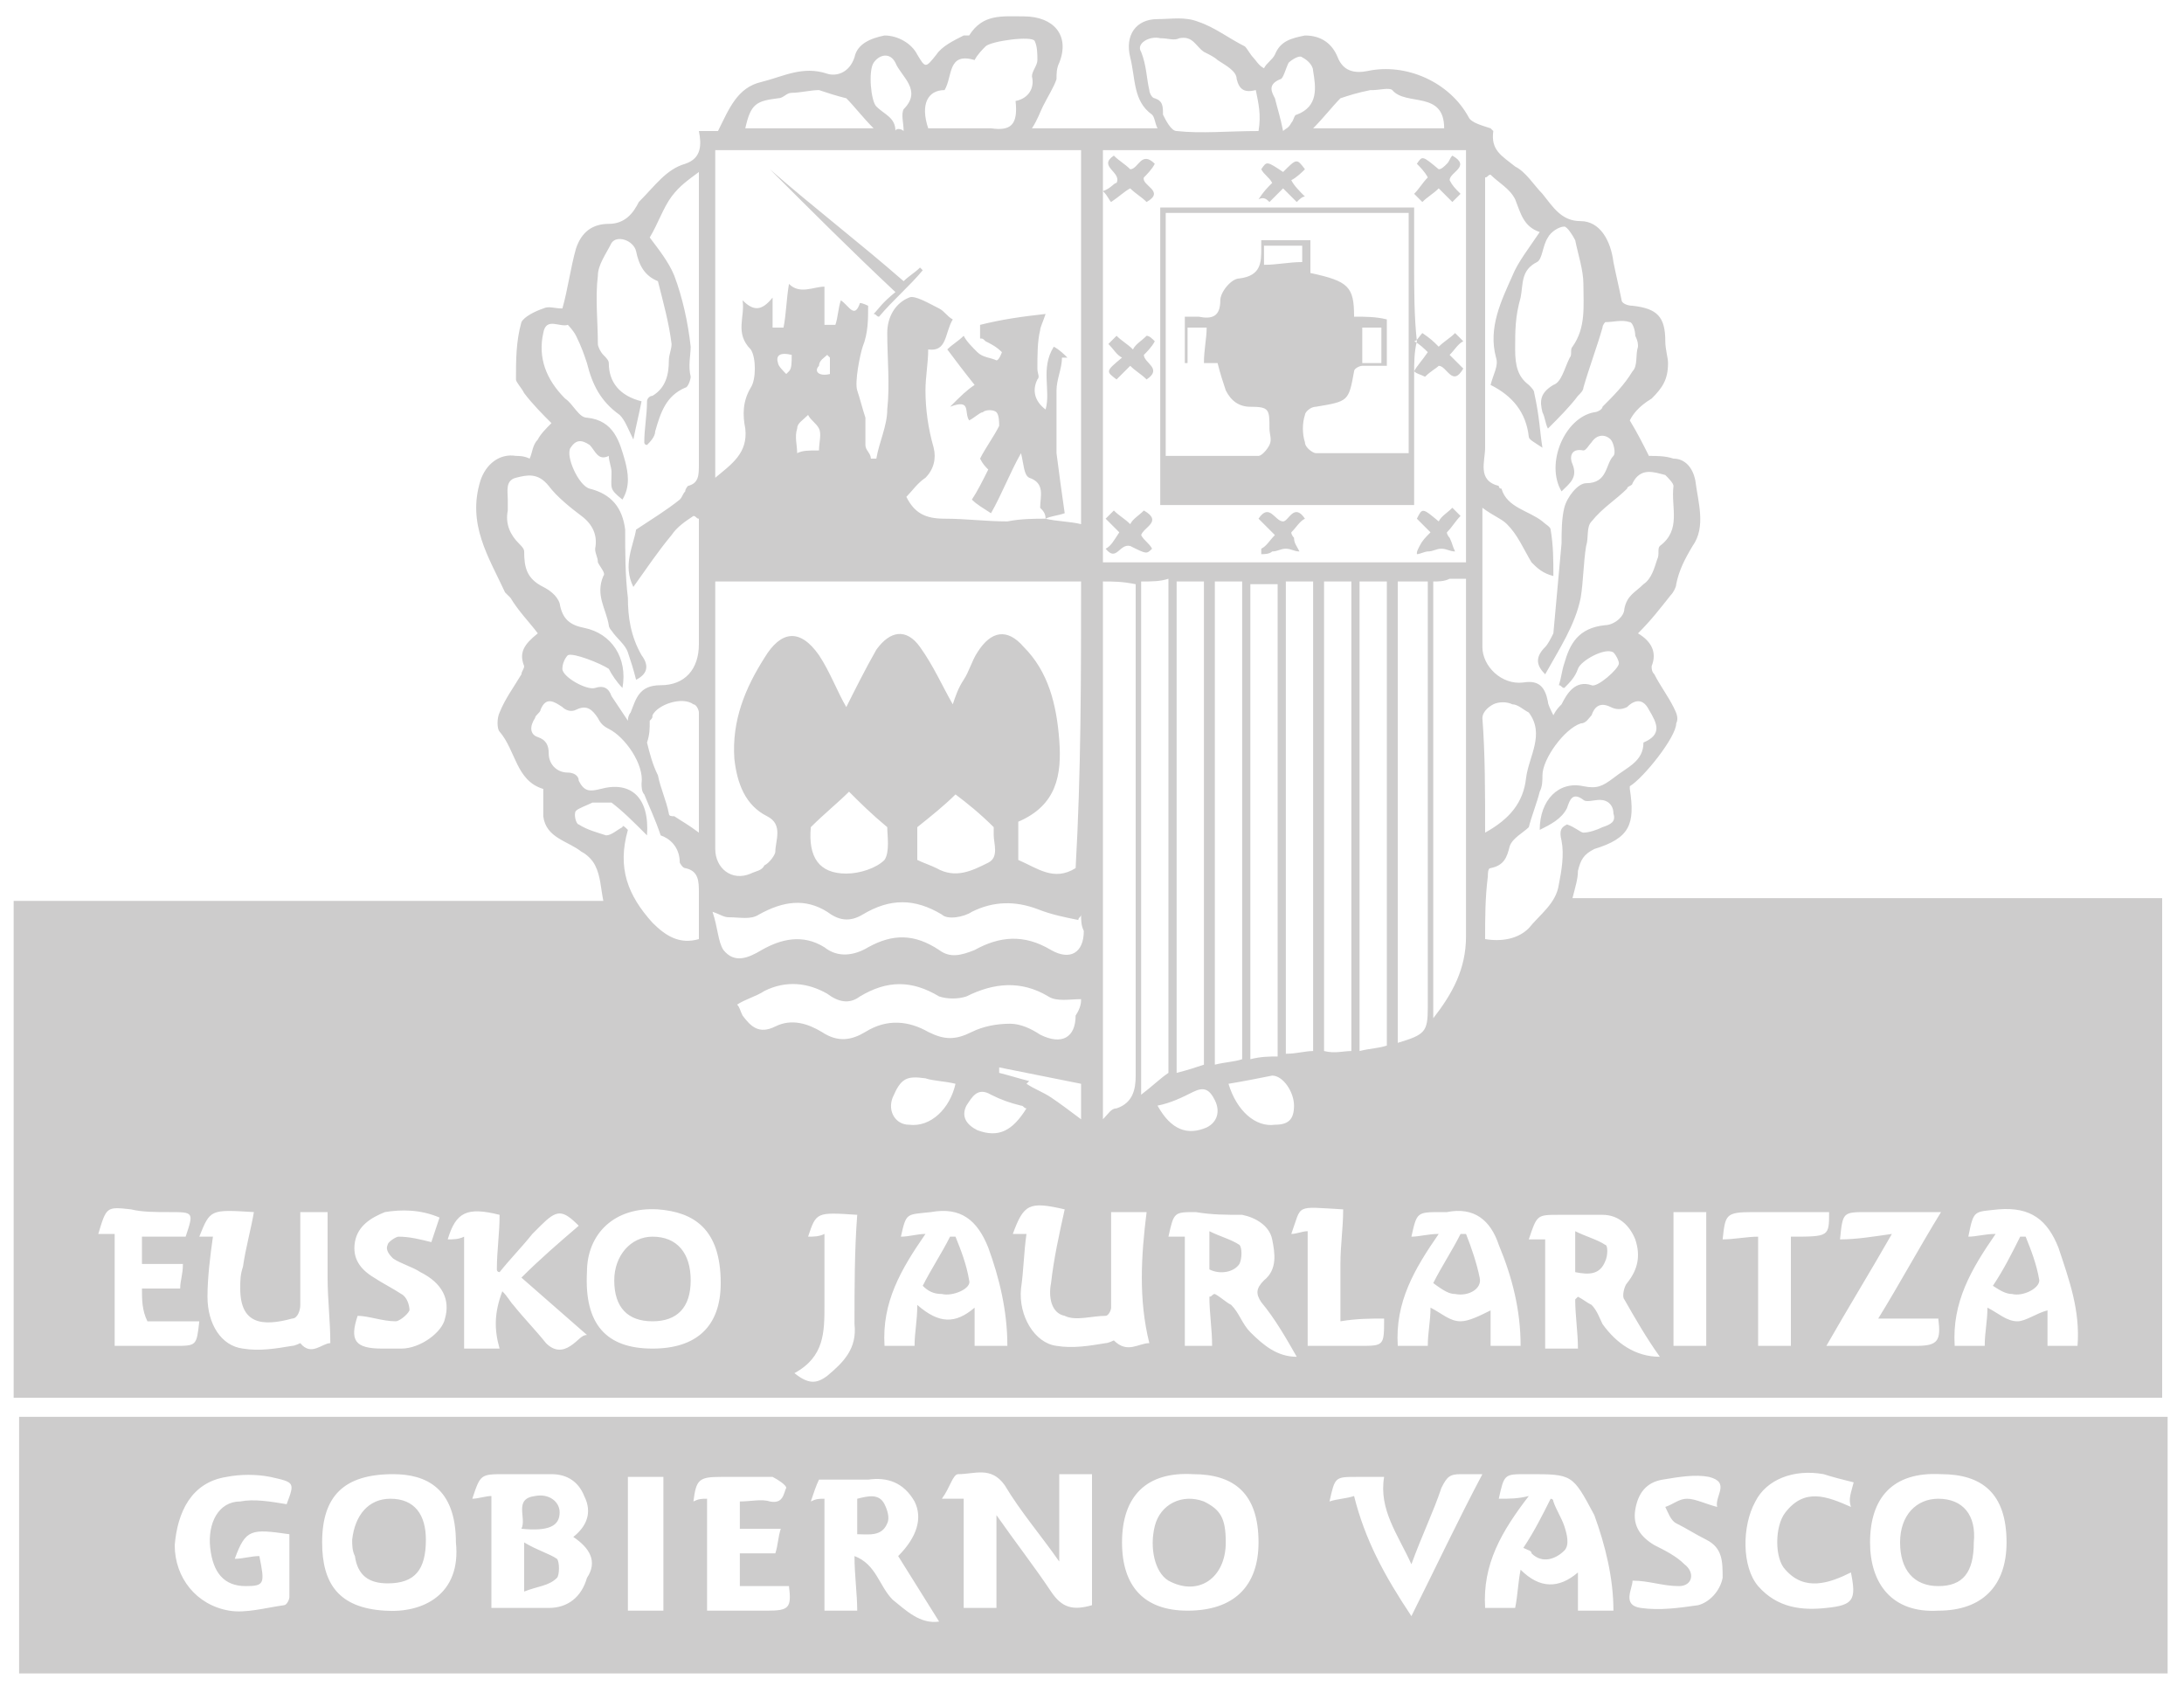 <svg viewBox="0 0 80 62"><path fill="#cdcccc" d="M59.7 15.4c.3.5.5.9.7 1.3.3 0 .6 0 .9.1.4 0 .7.3.8.8.1.8.4 1.7-.1 2.4-.3.5-.5.9-.6 1.4 0 .1-.1.3-.2.4-.4.5-.7.9-1.2 1.4.5.3.7.7.5 1.2 0 .1 0 .2.1.3.2.4.5.8.7 1.2.1.2.2.4.1.6 0 .5-1.2 2-1.7 2.3v.1c.2 1.3 0 1.8-1.3 2.2-.4.2-.5.4-.6.8 0 .3-.1.6-.2 1h21.6v18.3H.5V33h21.6c-.1-.5-.1-.9-.3-1.3-.1-.2-.3-.4-.5-.5-.5-.4-1.3-.5-1.4-1.3v-1c-1-.3-1-1.4-1.6-2.1-.1-.1-.1-.5 0-.7.2-.5.5-.9.8-1.4 0-.1.1-.2.1-.3-.2-.5 0-.8.5-1.2-.3-.4-.7-.8-1-1.3l-.2-.2c-.6-1.3-1.4-2.5-.9-4.1.2-.6.7-1 1.3-.9.1 0 .3 0 .5.1.1-.2.1-.5.3-.7.1-.2.3-.4.5-.6-.3-.3-.7-.7-1-1.1-.1-.2-.3-.4-.3-.5 0-.7 0-1.4.2-2.1.1-.2.5-.4.8-.5.2-.1.4 0 .7 0 .2-.7.3-1.5.5-2.2.2-.6.6-.9 1.2-.9s.9-.4 1.1-.8c.6-.6 1-1.2 1.7-1.4.6-.2.6-.7.5-1.2h.7c.4-.8.7-1.6 1.6-1.8.8-.2 1.5-.6 2.4-.3.3.1.8 0 1-.6.1-.5.6-.7 1.1-.8.5 0 1 .3 1.2.7.3.5.3.5.7 0 .2-.3.6-.5 1-.7h.2c.5-.8 1.2-.7 2-.7 1.1 0 1.7.7 1.3 1.7-.1.2-.1.4-.1.6-.1.3-.3.6-.5 1-.1.2-.2.5-.4.8h4.6c-.1-.2-.1-.4-.2-.5-.7-.5-.6-1.3-.8-2.1-.2-.8.2-1.4 1-1.4.5 0 1-.1 1.5.1.6.2 1.1.6 1.7.9.1.1.2.3.3.4.1.1.2.3.4.4.1-.2.3-.3.4-.5.2-.5.6-.6 1.1-.7.6 0 1 .3 1.2.8.2.5.6.6 1.1.5 1.4-.3 3 .4 3.7 1.7.1.2.5.3.8.4l.1.1c-.1.7.3.9.8 1.3.4.2.7.7 1 1 .4.5.7 1 1.4 1s1.1.7 1.2 1.5c.1.5.2.9.3 1.4 0 .1.2.2.4.2.9.1 1.2.4 1.2 1.3 0 .3.1.6.1.8 0 .6-.2.9-.6 1.3-.5.3-.7.6-.8.8zM38.3 19c.4.1.9.1 1.3.2V5.5H26.2v12c.6-.5 1.2-.9 1.1-1.8-.1-.5-.1-1 .2-1.5.2-.3.2-1.1 0-1.4-.6-.6-.2-1.2-.3-1.8.4.4.7.4 1.1-.1V12h.4c.1-.5.1-1 .2-1.6.4.4.9.1 1.3.1v1.4h.4c.1-.3.1-.6.2-.9.3.2.5.7.7.1.1 0 .3.1.3.1 0 .5 0 1-.2 1.5-.1.3-.3 1.3-.2 1.6.1.3.2.7.3 1v1c0 .2.2.3.2.5h.2c.1-.6.4-1.2.4-1.8.1-.9 0-1.9 0-2.8 0-.6.3-1.1.8-1.3.2-.1.7.2 1.1.4.2.1.3.3.5.4-.3.5-.2 1.2-.9 1.1 0 .5-.1 1-.1 1.5 0 .7.1 1.4.3 2.1.1.4 0 .8-.3 1.1-.3.2-.5.5-.7.7.3.6.7.8 1.4.8.8 0 1.5.1 2.3.1.5-.1 1-.1 1.4-.1zm15.4 1.6V5.5H40.4v15.1h13.3zm2.8-4.2c-.3-.2-.5-.3-.5-.4-.1-.9-.6-1.5-1.4-1.9.1-.4.3-.7.2-1-.3-1.1.2-2.1.6-3 .2-.5.6-1 1-1.6-.6-.2-.7-.7-.9-1.2-.2-.4-.6-.6-.9-.9-.1 0-.1.1-.2.1v9.9c0 .5-.3 1.2.5 1.4 0 0 0 .1.1.1.2.7 1 .8 1.5 1.2.1.1.3.2.3.3.1.6.1 1.1.1 1.7-.4-.1-.6-.3-.8-.5-.3-.5-.5-1-.9-1.4-.2-.2-.5-.3-.9-.6v5.1c0 .7.7 1.4 1.5 1.3.6-.1.8.2.9.7 0 .1.1.3.2.5.1-.2.2-.3.3-.4.2-.4.5-.9 1.1-.7.2.1 1-.6 1-.8 0-.1-.1-.3-.2-.4-.3-.2-1.2.3-1.3.6-.1.3-.3.5-.5.7-.1 0-.1-.1-.2-.1.1-.3.1-.5.2-.8.2-.7.5-1.3 1.5-1.4.3 0 .7-.3.7-.6.1-.5.4-.6.7-.9.3-.2.4-.6.5-.9.1-.2 0-.4.1-.5.8-.6.4-1.4.5-2.2 0-.1-.2-.3-.3-.4-.4-.1-.9-.3-1.2.3 0 .1-.2.1-.2.2-.4.4-.9.7-1.3 1.2-.2.2-.1.6-.2.9-.1.6-.1 1.3-.2 1.9-.2 1-.8 1.9-1.3 2.8-.3-.3-.4-.6 0-1 .1-.1.2-.3.3-.5l.3-3.3c0-.4 0-.9.1-1.3s.5-.9.8-.9c.8 0 .7-.7 1-1 .1-.1 0-.5-.1-.6-.2-.2-.5-.2-.7.1-.1.1-.2.3-.3.3-.5-.1-.5.3-.4.5.2.5-.1.7-.4 1-.6-1 .1-2.7 1.2-2.9.1 0 .3-.1.3-.2.4-.4.8-.8 1.1-1.3.2-.2.1-.6.2-.9 0-.1 0-.2-.1-.4 0-.2-.1-.5-.2-.5-.3-.1-.6 0-.9 0 0 0-.1.1-.1.2-.2.7-.5 1.5-.7 2.2 0 .1-.1.2-.2.3-.3.4-.7.8-1.1 1.2-.1-.2-.1-.4-.2-.6-.1-.4-.1-.7.4-1 .3-.1.4-.6.6-1 .1-.1 0-.3.1-.4.5-.7.4-1.5.4-2.3 0-.5-.2-1.1-.3-1.6-.1-.2-.3-.5-.4-.5-.2 0-.5.2-.6.4-.2.3-.2.8-.4.9-.6.3-.5.8-.6 1.3-.2.7-.2 1.2-.2 1.9 0 .6.1 1 .5 1.3.1.1.2.2.2.3.2.9.2 1.4.3 2zm-32.8-.1s-.1 0-.1-.1c0-.5.1-1 .1-1.5 0-.1.1-.2.2-.2.5-.3.6-.8.6-1.3 0-.2.1-.4.1-.6-.1-.8-.3-1.5-.5-2.3-.5-.2-.7-.6-.8-1.1-.1-.4-.7-.6-.9-.3-.2.4-.5.8-.5 1.2-.1.8 0 1.7 0 2.5 0 .1.1.3.2.4.1.1.2.2.2.3 0 .7.4 1.2 1.2 1.4-.1.5-.2.9-.3 1.4-.2-.4-.3-.7-.5-.9-.7-.5-1-1.1-1.2-1.9-.1-.3-.2-.6-.4-1-.1-.2-.3-.4-.3-.4-.3.1-.8-.3-.9.3-.2.9.1 1.7.8 2.4.3.2.5.7.8.7 1 .1 1.2.9 1.4 1.6.1.4.2.9-.1 1.4-.5-.4-.4-.4-.4-1 0-.2-.1-.4-.1-.6-.4.2-.5-.2-.7-.4-.3-.2-.5-.2-.7.1-.2.3.3 1.4.7 1.5.8.2 1.2.7 1.3 1.5 0 .8 0 1.7.1 2.5 0 .7.1 1.4.5 2.1.3.4.2.7-.2.9-.1-.4-.2-.7-.3-1-.1-.3-.4-.5-.6-.8 0 0-.1-.1-.1-.2-.1-.6-.5-1.1-.2-1.8.1-.1-.1-.3-.2-.5 0-.2-.1-.3-.1-.5.1-.5-.1-.9-.5-1.2-.4-.3-.9-.7-1.2-1.1-.4-.5-.8-.4-1.2-.3-.4.1-.3.5-.3.8v.4c-.1.5.1.9.4 1.2.1.1.2.2.2.3 0 .6.1 1 .7 1.3.2.1.5.3.6.6.1.6.4.8.9.9 1 .2 1.6 1.1 1.4 2.2-.2-.2-.4-.5-.5-.7-.3-.2-1.3-.6-1.5-.5-.1.1-.2.3-.2.5 0 .3.9.8 1.2.7.3-.1.5 0 .6.3l.6.9c0-.2.1-.3.1-.3.2-.5.3-1 1.1-1 .9 0 1.4-.6 1.4-1.5v-1.4V19c-.1 0-.1-.1-.2-.1-.3.2-.6.4-.8.7-.5.6-.9 1.2-1.4 1.9-.4-.8 0-1.5.1-2.1.6-.4 1.1-.7 1.6-1.1.1-.1.1-.2.2-.3 0-.1.1-.2.1-.2.4-.1.4-.4.4-.8V7v-.7c-.4.3-.7.5-1 .9-.3.4-.5 1-.8 1.5.3.4.7.9.9 1.4.3.8.5 1.7.6 2.6 0 .3-.1.7 0 1.1 0 .1-.1.4-.2.4-.7.3-.9.9-1.1 1.6 0 .2-.2.4-.3.5zm15.9 5H26.2V31.1c0 .7.6 1.2 1.3.9.2-.1.4-.1.5-.3.2-.1.4-.4.4-.5 0-.4.3-1-.3-1.3-.8-.4-1.1-1.2-1.2-2.1-.1-1.4.4-2.6 1.1-3.7.6-1 1.3-1.1 2-.1.4.6.7 1.4 1 1.9.3-.6.7-1.4 1.1-2.1.5-.7 1.1-.8 1.6-.1.5.7.8 1.4 1.2 2.1.1-.3.2-.6.4-.9.2-.3.3-.7.5-1 .5-.8 1.1-.9 1.7-.2.9.9 1.2 2.1 1.3 3.4.1 1.3-.1 2.4-1.5 3v1.4c.7.3 1.3.8 2.1.3.2-3.5.2-7 .2-10.5zm.8 0V41c.2-.2.3-.4.5-.4.6-.2.7-.7.7-1.2V22v-.6c-.5-.1-.8-.1-1.2-.1zm1.4 0v18.8c.4-.3.7-.6 1-.8V21.2c-.3.1-.6.1-1 .1zm1.3 0v18c.4-.1.7-.2 1-.3V21.3h-1zm1.4 0V39c.4-.1.7-.1 1-.2V21.3h-1zm2.3 17.4V21.4h-1v17.4c.4-.1.7-.1 1-.1zm.3-17.4v17.3c.4 0 .7-.1 1-.1V21.3h-1zm2.4 17.2V21.3h-1v17.2c.4.1.7 0 1 0zm.3-17.2v17.2c.4-.1.7-.1 1-.2v-17h-1zM23 30.4c-.4 1.4 0 2.4.9 3.4.5.5 1 .8 1.7.6v-1.7c0-.4 0-.8-.5-.9-.1 0-.2-.2-.2-.2 0-.6-.4-.9-.7-1-.2-.6-.4-1-.6-1.5-.1-.1-.1-.3-.1-.4.1-.7-.6-1.7-1.2-2-.2-.1-.3-.2-.4-.4-.2-.3-.4-.5-.8-.3-.2.1-.4 0-.5-.1-.3-.2-.6-.4-.8.1 0 .1-.2.2-.2.3-.2.3-.2.6.1.7.3.1.4.3.4.6 0 .4.3.7.7.7.2 0 .4.1.4.3.2.4.4.4.8.3 1.1-.3 1.8.3 1.7 1.7-.5-.5-.9-.9-1.3-1.2h-.7c-.2.1-.5.2-.6.3-.1.1 0 .5.1.5.3.2.7.3 1 .4.2 0 .4-.2.6-.3 0-.1.1 0 .2.1zm31.4 4c.6.1 1.2 0 1.6-.4.4-.5 1-.9 1.1-1.6.1-.5.2-1.1.1-1.6-.1-.4 0-.5.2-.6.3.1.5.3.6.3.2 0 .5-.1.7-.2.3-.1.5-.2.4-.5 0-.3-.2-.5-.5-.5-.2 0-.5.1-.6 0-.4-.3-.5 0-.6.3-.2.4-.6.6-1 .8 0-1.1.7-1.8 1.6-1.6.5.1.7 0 1.1-.3.5-.4 1.1-.6 1.1-1.3.7-.3.5-.7.2-1.2-.2-.4-.5-.4-.8-.1-.2.1-.4.1-.6 0-.4-.2-.6 0-.7.3-.1.1-.2.3-.4.3-.6.2-1.4 1.3-1.4 1.9 0 .2 0 .4-.1.6-.1.4-.3.9-.4 1.3-.2.2-.6.4-.7.7-.1.4-.2.7-.7.8-.1 0-.1.2-.1.3-.1.8-.1 1.5-.1 2.3zm-1.9-13.1v16c.7-.9 1.2-1.8 1.2-3V21.8v-.6h-.6c-.2.1-.4.1-.6.1zm-1.3 16.9c1-.3 1.1-.4 1.1-1.3v-15-.6h-1.1v16.9zm-11.6-4.7c0 .1-.1.1-.1.2-.5-.1-1-.2-1.5-.4-.8-.3-1.6-.3-2.4.1-.3.2-.9.3-1.1.1-1-.6-1.9-.6-2.9 0-.5.3-.9.2-1.3-.1-.8-.5-1.6-.4-2.5.1-.3.2-.7.1-1.1.1-.2 0-.3-.1-.6-.2.2.6.2 1.1.4 1.4.4.5.9.3 1.4 0 .7-.4 1.5-.6 2.3-.1.5.4 1.1.3 1.6 0 .9-.5 1.7-.5 2.6.1.4.3.8.2 1.3 0 .9-.5 1.8-.6 2.8 0 .7.4 1.2.1 1.2-.7-.1-.2-.1-.4-.1-.6zm0 3.1c-.4 0-.9.1-1.2-.1-1-.6-2-.5-3 0-.3.1-.7.1-1 0-1-.6-1.9-.6-2.9 0-.4.3-.8.2-1.2-.1-.7-.4-1.5-.5-2.3-.1-.3.2-.7.3-1 .5.1.1.1.2.2.4.3.4.6.7 1.2.4.6-.3 1.2-.1 1.7.2.6.4 1.1.3 1.6 0 .8-.5 1.6-.4 2.3 0 .6.3 1 .3 1.6 0 .4-.2.9-.3 1.4-.3.4 0 .8.2 1.1.4.8.4 1.3.1 1.3-.7.2-.3.2-.5.2-.6zM11 44.4v3.4c0 .2-.1.5-.3.5-1.1.3-1.9.2-1.9-1.1 0-.3 0-.5.1-.8.1-.7.3-1.4.4-2-1.6-.1-1.6-.1-2 .9h.5c-.1.7-.2 1.5-.2 2.2 0 1 .5 1.8 1.3 1.9.6.1 1.2 0 1.8-.1.1 0 .3-.1.3-.1.4.5.8 0 1.1 0 0-.8-.1-1.6-.1-2.4v-2.4h-1zm12.9 5c1.6 0 2.5-.8 2.5-2.4 0-2-1-2.6-2.3-2.7-1.6-.1-2.6.9-2.6 2.3-.1 1.9.7 2.8 2.4 2.8zm18.2-.2c-.4-1.6-.3-3.2-.1-4.8h-1.3v3.5c0 .1-.1.3-.2.3-.5 0-1.1.2-1.5 0-.5-.1-.6-.7-.5-1.2.1-.9.3-1.8.5-2.7-1.3-.3-1.5-.2-1.9.9h.5c-.1.7-.1 1.3-.2 2-.1 1 .5 2 1.3 2.1.6.1 1.2 0 1.8-.1.1 0 .3-.1.3-.1.5.5.9.1 1.3.1zm13.6.1c0-1.3-.3-2.5-.8-3.7-.3-.9-.9-1.4-1.9-1.2h-.2c-.9 0-.9 0-1.1.9.3 0 .6-.1 1-.1-.9 1.3-1.6 2.5-1.5 4.1h1.1c0-.5.1-.9.1-1.4.4.2.7.5 1.1.5.3 0 .7-.2 1.1-.4v1.3h1.1zm20.4 0c.1-1.3-.3-2.4-.7-3.6-.4-1-1-1.5-2.2-1.4-.9.1-.9 0-1.1 1 .3 0 .6-.1 1-.1-.9 1.3-1.6 2.5-1.5 4.1h1.1c0-.5.1-.9.1-1.4.4.2.7.5 1.1.5.3 0 .7-.3 1.1-.4v1.3h1.1zm-39.2 0c0-1.3-.3-2.5-.7-3.6-.4-1-1-1.5-2.1-1.3-.9.1-.9 0-1.1.9.3 0 .6-.1.9-.1-.9 1.3-1.6 2.5-1.5 4.1h1.1c0-.5.1-.9.1-1.5.8.7 1.4.7 2.1.1v1.4h1.2zm23.9.4c-.5-.7-.9-1.4-1.3-2.1-.1-.1 0-.5.1-.6.4-.5.5-1 .3-1.6-.2-.5-.6-.9-1.2-.9h-1.6c-.8 0-.8 0-1.1.9h.6v4h1.2c0-.6-.1-1.2-.1-1.8l.1-.1c.2.1.3.2.5.3.2.2.3.5.4.7.5.7 1.2 1.2 2.1 1.2zm-16.4-.4c0-.6-.1-1.2-.1-1.8.1 0 .1-.1.2-.1.2.1.4.3.6.4.3.3.4.7.7 1 .5.5 1 .9 1.7.9-.4-.7-.8-1.4-1.3-2-.2-.3-.2-.5.1-.8.5-.4.4-1 .3-1.5-.1-.5-.6-.8-1.1-.9-.6 0-1.1 0-1.7-.1-.8 0-.8 0-1 .9h.6v4h1zm-22.9-.4l-2.4-2.1c.7-.7 1.4-1.3 2.1-1.9-.6-.6-.8-.6-1.4 0l-.3.3c-.4.5-.8.9-1.2 1.4 0 0-.1 0-.1-.1 0-.7.1-1.3.1-2-1.2-.3-1.6-.1-1.9.9.2 0 .4 0 .6-.1v4.1h1.3c-.2-.7-.2-1.3.1-2.1.2.2.3.4.4.5.4.5.8.9 1.2 1.4.3.3.6.3.9.1.3-.2.4-.4.6-.4zm45.9-3.5c.6 0 1.2-.1 1.9-.2-.8 1.4-1.6 2.7-2.4 4.1h3.3c.8 0 .9-.2.8-1h-2.2c.8-1.3 1.5-2.6 2.3-3.9h-2.7c-.9 0-.9 0-1 1zM5.2 47.2h1.4c0-.3.1-.5.1-.9H5.2v-1h1.6c.3-.9.3-.9-.6-.9-.5 0-1 0-1.4-.1-.9-.1-.9-.1-1.2.9h.6v4.1h2.2c.8 0 .8 0 .9-.9H5.4c-.2-.4-.2-.8-.2-1.2zM46 3.3c-.4.1-.6 0-.7-.4 0-.3-.4-.5-.7-.7-.1-.1-.3-.2-.5-.3-.3-.2-.4-.6-.9-.5-.2.1-.4 0-.7 0-.4-.1-.9.2-.7.5.2.5.2 1 .3 1.4 0 .1.1.3.2.3.3.1.3.3.3.6.1.2.3.6.5.6.9.1 1.9 0 3 0 .1-.6 0-1-.1-1.5zm-8.8.4c.5-.1.7-.5.6-.9 0-.2.2-.4.2-.6 0-.2 0-.5-.1-.7-.1-.2-1.6 0-1.8.2-.1.1-.3.3-.4.5-1-.3-.8.6-1.1 1.1-.6 0-.9.5-.6 1.4h2.3c.7.1 1-.1.9-1zM16.1 44.6c-.7-.3-1.4-.3-2-.2-.5.2-1 .5-1.1 1.1-.1.6.2 1 .7 1.3.3.2.7.4 1 .6.2.1.3.4.3.6-.1.2-.4.4-.5.4-.5 0-1-.2-1.4-.2-.3.9-.1 1.2.9 1.2h.7c.7 0 1.5-.6 1.6-1.1.2-.7-.1-1.3-.9-1.7-.3-.2-.7-.3-1-.5-.1-.1-.3-.3-.2-.5 0-.1.3-.3.4-.3.4 0 .8.1 1.2.2l.3-.9zm50.9-.2h-2.8c-1 0-1 .1-1.1 1 .4 0 .9-.1 1.3-.1v4h1.2v-4c1.4 0 1.4 0 1.4-.9zm-37.9 5.9c.5.4.8.4 1.2.1.6-.5 1.1-1 1-1.9 0-1.3 0-2.7.1-4-1.5-.1-1.5-.1-1.8.8.2 0 .4 0 .6-.1v2.6c0 1 0 1.9-1.1 2.5zm18.8-1h1.9c.9 0 .9 0 .9-1-.5 0-1 0-1.6.1v-2.1c0-.7.1-1.3.1-2-1.8-.1-1.5-.2-1.9.9.2 0 .4-.1.6-.1v4.2zm6.5-18.8c.9-.5 1.4-1.1 1.5-2 .1-.8.7-1.6.1-2.4-.2-.1-.4-.3-.6-.3-.2-.1-.5-.1-.7 0-.2.1-.4.3-.4.5.1 1.3.1 2.7.1 4.2zm-28.8 0v-4.4c0-.1-.1-.3-.2-.3-.4-.3-1.3 0-1.5.4 0 .1 0 .1-.1.2 0 .3 0 .5-.1.8.1.4.2.8.4 1.2.1.5.3.9.4 1.4 0 .1.1.1.2.1.3.2.5.3.9.6zm4.1-.2c-.1 1.1.3 1.7 1.3 1.7.5 0 1.1-.2 1.4-.5.2-.3.1-.9.1-1.2-.6-.5-1-.9-1.4-1.3-.4.4-.9.8-1.4 1.3zm6.7 0c-.5-.5-1-.9-1.4-1.2-.4.4-.9.8-1.4 1.2v1.2c.2.1.5.2.7.3.7.4 1.3.1 1.9-.2.4-.2.2-.7.2-1v-.3zm24.9 14.1v4.9h1.2v-4.9h-1.2zm-34-39.7H32c-.4-.4-.7-.8-1-1.1-.4-.1-.7-.2-1-.3-.3 0-.7.1-1 .1-.2 0-.3.2-.5.2-.8.1-1 .2-1.2 1.1zm21.8-1.1c-.3.3-.6.7-1 1.1h4.8c0-1.4-1.4-.8-1.9-1.4-.1-.1-.5 0-.7 0h-.1c-.5.1-.8.2-1.1.3zM35 39.7c-.4-.1-.8-.1-1.1-.2-.7-.1-.9 0-1.2.7-.2.5.1 1 .6 1 .8.1 1.5-.6 1.7-1.5zm10 0c.3 1 1 1.6 1.7 1.5.5 0 .7-.2.7-.7 0-.5-.4-1.1-.8-1.1-.5.1-1 .2-1.6.3zm2-34.9c.1-.1.2-.1.3-.3.1-.1.1-.3.2-.3.8-.3.7-1 .6-1.6 0-.2-.2-.4-.4-.5-.1-.1-.4.1-.5.2-.1.2-.2.6-.3.6-.5.2-.3.5-.2.7.1.4.2.7.3 1.2zm-13.9 0c0-.3-.1-.6 0-.8.7-.7-.1-1.2-.3-1.7-.2-.4-.6-.3-.8 0-.2.3-.1 1.4.1 1.6.3.3.7.4.7.9 0-.1.2-.1.3 0zm4.5 35.8c-.1 0-.1-.1-.2-.1-.4-.1-.7-.2-1.1-.4-.5-.3-.7.1-.9.4-.2.4 0 .7.4.9.8.3 1.3 0 1.8-.8zm4.8-.1c.5.9 1.1 1.1 1.8.8.4-.2.5-.6.3-1s-.4-.5-.8-.3-.8.4-1.3.5zm-2.8.5v-1.3l-3-.6v.2c.4.1.7.2 1.1.3l-.1.1c.3.2.6.3.9.5.3.2.7.5 1.1.8zM30 16.5c0-.3.1-.6 0-.8-.1-.2-.3-.3-.4-.5-.2.2-.4.3-.4.5-.1.3 0 .6 0 .9.2-.1.4-.1.8-.1zm.4-2.8v-.6l-.1-.1c-.1.1-.3.2-.3.4-.2.2 0 .4.4.3zM29 13c-.4-.1-.6 0-.5.3 0 .1.2.3.3.4l.1-.1c.1-.1.1-.3.1-.6zM.7 61.3v-9.4h78.7v9.4H.7zm38.1-4.1c-.7-1-1.4-1.8-2-2.8-.5-.7-1.1-.4-1.7-.4-.2 0-.3.5-.6.9h.8v4h1.2v-3.4c.7 1 1.4 1.9 2 2.8.4.6.8.7 1.5.5V54h-1.2v3.2zm-22.1-.7c0-2-1.1-2.5-2.3-2.5-1.8 0-2.6.8-2.6 2.5 0 1.5.6 2.4 2.3 2.5 1.4.1 2.8-.6 2.6-2.5zM71 59c1.6 0 2.5-.9 2.5-2.5 0-1.8-.9-2.5-2.4-2.5-1.8-.1-2.6.9-2.6 2.5 0 1.5.8 2.6 2.5 2.5zm-29.9-2.5c0 1.6.8 2.5 2.4 2.5 1.7 0 2.6-.9 2.6-2.5 0-1.8-.9-2.5-2.4-2.5-1.7-.1-2.6.8-2.6 2.5zM21 56.3c.5-.4.7-.9.4-1.5-.2-.5-.6-.8-1.2-.8h-1.7c-.9 0-.9 0-1.2.9.2 0 .5-.1.7-.1v4.1h2.1c.7 0 1.2-.4 1.4-1.1.4-.6.1-1.1-.5-1.5zm35-1.5c-1 1.3-1.7 2.5-1.6 4.1h1.1c.1-.5.1-.9.2-1.4.7.7 1.4.7 2.1.1V59h1.3c0-1.2-.3-2.4-.7-3.5-.8-1.5-.8-1.5-2.4-1.5h-.1c-.8 0-.8 0-1 .9.4 0 .7 0 1.1-.1zm-45.5.3c.3-.8.3-.8-.6-1-.5-.1-1.1-.1-1.6 0-1.3.2-1.8 1.3-1.9 2.5 0 1.2.8 2.2 2 2.4.6.1 1.3-.1 2-.2.1 0 .2-.2.2-.3v-2.3c-1.4-.2-1.6-.2-2 .9.3 0 .6-.1.9-.1.2 1 .2 1.1-.5 1.1-.8 0-1.2-.5-1.3-1.4-.1-.9.3-1.7 1.1-1.7.5-.1 1.1 0 1.7.1zm19.7-.2V59h1.2c0-.6-.1-1.3-.1-2 .8.3.9 1.1 1.4 1.6.5.4 1 .9 1.7.8L32.9 57c.7-.7.9-1.4.6-2-.4-.7-1-.9-1.7-.8H30c-.1.2-.2.5-.3.8.2-.1.3-.1.5-.1zm19.4-.1c.4 1.6 1.1 2.9 2.1 4.4.9-1.8 1.7-3.5 2.6-5.2h-.8c-.4 0-.5.1-.7.5-.3.9-.7 1.7-1.1 2.8-.5-1.1-1.2-2-1-3.2h-1c-.8 0-.8 0-1 .9.3-.1.6-.1.9-.2zm-23.7.1V59h2.2c.8 0 .9-.1.8-.9h-1.8v-1.2h1.3c.1-.3.1-.6.2-.9h-1.5v-1c.4 0 .8-.1 1.1 0 .5.1.5-.3.6-.5 0-.1-.3-.3-.5-.4h-1.9c-.8 0-.9.1-1 .9.2-.1.3-.1.5-.1zm42-.6c-.4-.1-.8-.2-1.1-.3-1.1-.2-2.1.2-2.5 1-.5.9-.5 2.4.1 3.1.7.8 1.6.9 2.5.8 1-.1 1.1-.3.9-1.3-.8.4-1.7.7-2.4-.1-.4-.4-.4-1.6 0-2.1.7-.9 1.5-.6 2.4-.2-.1-.3 0-.5.1-.9zm-8.1 3.6c0 .3-.4.9.3 1 .7.1 1.4 0 2.1-.1.4-.1.8-.5.9-1 0-.6 0-1.1-.6-1.4-.4-.2-.7-.4-1.1-.6-.2-.1-.3-.4-.4-.6.3-.1.5-.3.8-.3.3 0 .7.2 1.1.3-.1-.4.5-.9-.3-1.1-.5-.1-1.1 0-1.7.1-.6.1-.9.5-1 1.1-.1.6.2 1 .7 1.3.4.2.8.4 1.1.7.4.3.3.8-.2.8-.6 0-1.1-.2-1.7-.2zM24.3 59v-4.9H23V59h1.3zm14-40c.2-.1.4-.1.7-.2-.1-.7-.2-1.4-.3-2.2v-2.3c0-.4.2-.8.2-1.2h.2c-.1-.1-.3-.3-.5-.4-.5.8-.1 1.6-.3 2.3-.4-.3-.5-.7-.3-1.1.1-.1 0-.2 0-.4 0-.5 0-1 .1-1.4 0-.1.1-.3.2-.6-.9.1-1.6.2-2.4.4v.5c.1 0 .1 0 .2.1.2.1.4.2.6.4 0 0-.1.3-.2.3-.2-.1-.5-.1-.7-.3-.2-.2-.4-.4-.5-.6-.2.2-.4.3-.6.5.3.4.6.8 1 1.3-.3.2-.5.4-.9.8.8-.3.5.2.7.5.2-.1.4-.3.5-.3.1-.1.4-.1.5 0 .1.1.1.4.1.5-.2.4-.5.8-.7 1.2.1.2.2.3.3.4-.2.4-.4.8-.6 1.1.2.2.4.3.7.5.4-.7.7-1.5 1.1-2.2.1.4.1.8.3.9.6.2.4.7.4 1.1.1.1.2.2.2.4zM32 11.5c.1 0 .1.1.2.1.5-.6 1.1-1.1 1.6-1.7l-.1-.1c-.2.2-.4.3-.6.5-1.6-1.4-3.3-2.7-4.9-4.1 1.5 1.5 3 3 4.6 4.5-.5.4-.6.6-.8.8zm19.8 2.2v4.8h-9.3V7.6h9.3v2.1c0 .9 0 1.9.1 2.8-.1.4-.1.8-.1 1.2zm-.2-5.9h-8.9v8.9h3.4c.1 0 .3-.2.4-.4.1-.2 0-.4 0-.6 0-.7 0-.8-.7-.8-.4 0-.7-.2-.9-.6-.1-.3-.2-.6-.3-1h-1.2v-1.7h.5c.5.1.8 0 .8-.6 0-.3.4-.8.7-.8.8-.1.8-.6.8-1.1v-.3H48V10c1.4.3 1.6.5 1.6 1.6.4 0 .8 0 1.2.1v1.7h-.9c-.1 0-.3.1-.3.2-.2 1.1-.2 1.1-1.4 1.3-.2 0-.4.2-.4.3-.1.3-.1.7 0 1 0 .2.3.4.4.4h3.4V7.8zm-7.5 5.5c0-.5.1-.9.1-1.3h-.7v1.3h.6zm2.2-3.6c.5 0 .9-.1 1.4-.1V9h-1.4v.7zm4.3 3.6V12h-.7v1.3h.7zm-10.1 6.8c.4.5.5-.2.9-.1.6.3.6.3.8.1-.1-.2-.3-.3-.4-.5.1-.3.8-.5.1-.9-.2.2-.4.3-.5.5-.2-.2-.4-.3-.6-.5l-.3.3.5.5c-.2.3-.3.5-.5.6zm11.3-7.6c.2.1.4.3.5.4-.2.3-.4.5-.5.7.1.1.2.1.4.2.2-.2.4-.3.5-.4.3 0 .5.8.9.1l-.5-.5c.2-.2.3-.4.5-.5l-.3-.3c-.2.2-.4.3-.6.5-.2-.2-.3-.3-.6-.5-.1.1-.2.3-.3.3zM40.9 6.7c-.1 0-.2.2-.5.3.2.2.2.3.3.4.3-.2.5-.4.7-.5.2.2.4.3.6.5.7-.4-.2-.6-.1-.9.1-.1.3-.3.4-.5-.5-.5-.6.2-.9.2-.2-.2-.4-.3-.6-.5-.6.4.3.6.1 1zm5.6.7l.5-.5.5.5c.1-.1.2-.2.3-.2-.2-.2-.4-.4-.5-.6.2-.1.4-.3.5-.4-.3-.4-.3-.4-.8.1-.6-.4-.6-.4-.8-.1.1.2.3.3.4.5-.2.2-.3.3-.5.6.2-.1.3 0 .4.1zm.2 12.2c-.2.2-.3.4-.5.5v.2c.1 0 .3 0 .4-.1.2 0 .3-.1.5-.1s.3.1.5.1c-.1-.2-.2-.3-.2-.5 0 0-.1-.1-.1-.2.2-.2.3-.4.5-.5-.4-.6-.6.1-.8.1-.3 0-.5-.7-.9-.1l.6.6zm5.2.7c.1 0 .3-.1.4-.1.2 0 .3-.1.5-.1s.3.1.5.1c-.1-.2-.1-.3-.2-.5 0 0-.1-.1-.1-.2.2-.2.3-.4.5-.6l-.3-.3c-.2.2-.4.3-.5.5-.6-.5-.6-.5-.8-.1l.5.5c-.2.2-.3.3-.4.5-.1.2-.1.2-.1.3zm1.3-14.6c-.1.1-.1.2-.2.3-.1.1-.2.2-.3.2-.6-.5-.6-.5-.8-.2.1.1.3.3.4.5-.2.2-.3.4-.5.6l.3.3c.2-.2.4-.3.6-.5l.5.5.3-.3c-.2-.2-.3-.3-.4-.5 0-.3.8-.5.1-.9zm-12.3 8.2l.5-.5c.2.2.4.3.6.5.6-.4-.1-.6-.1-.9.1-.1.3-.3.4-.5-.1-.1-.2-.2-.3-.2-.2.2-.4.3-.5.5-.2-.2-.4-.3-.6-.5l-.3.3c.2.2.3.4.5.5-.6.5-.6.5-.2.8zm-15.6 33c0-1-.5-1.6-1.4-1.6-.8 0-1.4.7-1.4 1.6 0 1 .5 1.5 1.4 1.5.9 0 1.4-.5 1.4-1.5zm28 .5c.5.1 1-.2.9-.6-.1-.5-.3-1.1-.5-1.6h-.2c-.3.6-.7 1.2-1 1.8.4.3.6.4.8.4zm20.4 0c.4.1 1-.2 1-.5-.1-.6-.3-1.1-.5-1.6H74c-.3.6-.6 1.2-1 1.8.3.2.5.3.7.3zm-39.2 0c.4.1 1.1-.2 1-.5-.1-.6-.3-1.1-.5-1.6h-.2c-.3.6-.7 1.2-1 1.8.2.2.4.3.7.3zm24.3-1.2c.1-.2.1-.6 0-.6-.3-.2-.7-.3-1.1-.5v1.5c.5.1.9.1 1.1-.4zm-13.4.1c.1-.2.1-.6 0-.7-.3-.2-.7-.3-1.1-.5v1.4c.4.2.9.1 1.1-.2zm-31.1 8.6c-.8 0-1.3.6-1.4 1.5 0 .2 0 .4.1.6.1.7.5 1 1.2 1 1 0 1.4-.5 1.4-1.6 0-.9-.4-1.5-1.3-1.5zm56.7 0c-.8 0-1.4.6-1.4 1.6s.5 1.6 1.4 1.6c.9 0 1.3-.5 1.3-1.6.1-1-.4-1.6-1.3-1.6zm-26.9.1c-.8-.3-1.6.1-1.8.9-.2.8 0 1.7.5 2 1.1.6 2.1-.1 2.1-1.4 0-.9-.2-1.2-.8-1.5zm-24.9 3.3c.5-.2.9-.2 1.2-.5.1-.1.1-.6 0-.7-.3-.2-.7-.3-1.2-.6v1.8zm1.3-2.9c0-.4-.4-.7-.9-.6-.8.1-.3.8-.5 1.2 1 .1 1.4-.1 1.4-.6zm36.3-.5c-.3.6-.6 1.2-1 1.8.2.1.3.1.3.2.4.4.9.2 1.2-.1.2-.2.1-.6 0-.9-.1-.3-.3-.6-.4-.9 0-.1-.1-.1-.1-.1zm-24.3.9c.1-.2 0-.5-.1-.7-.2-.4-.6-.3-1-.2v1.3c.4 0 .9.1 1.1-.4z"/></svg>